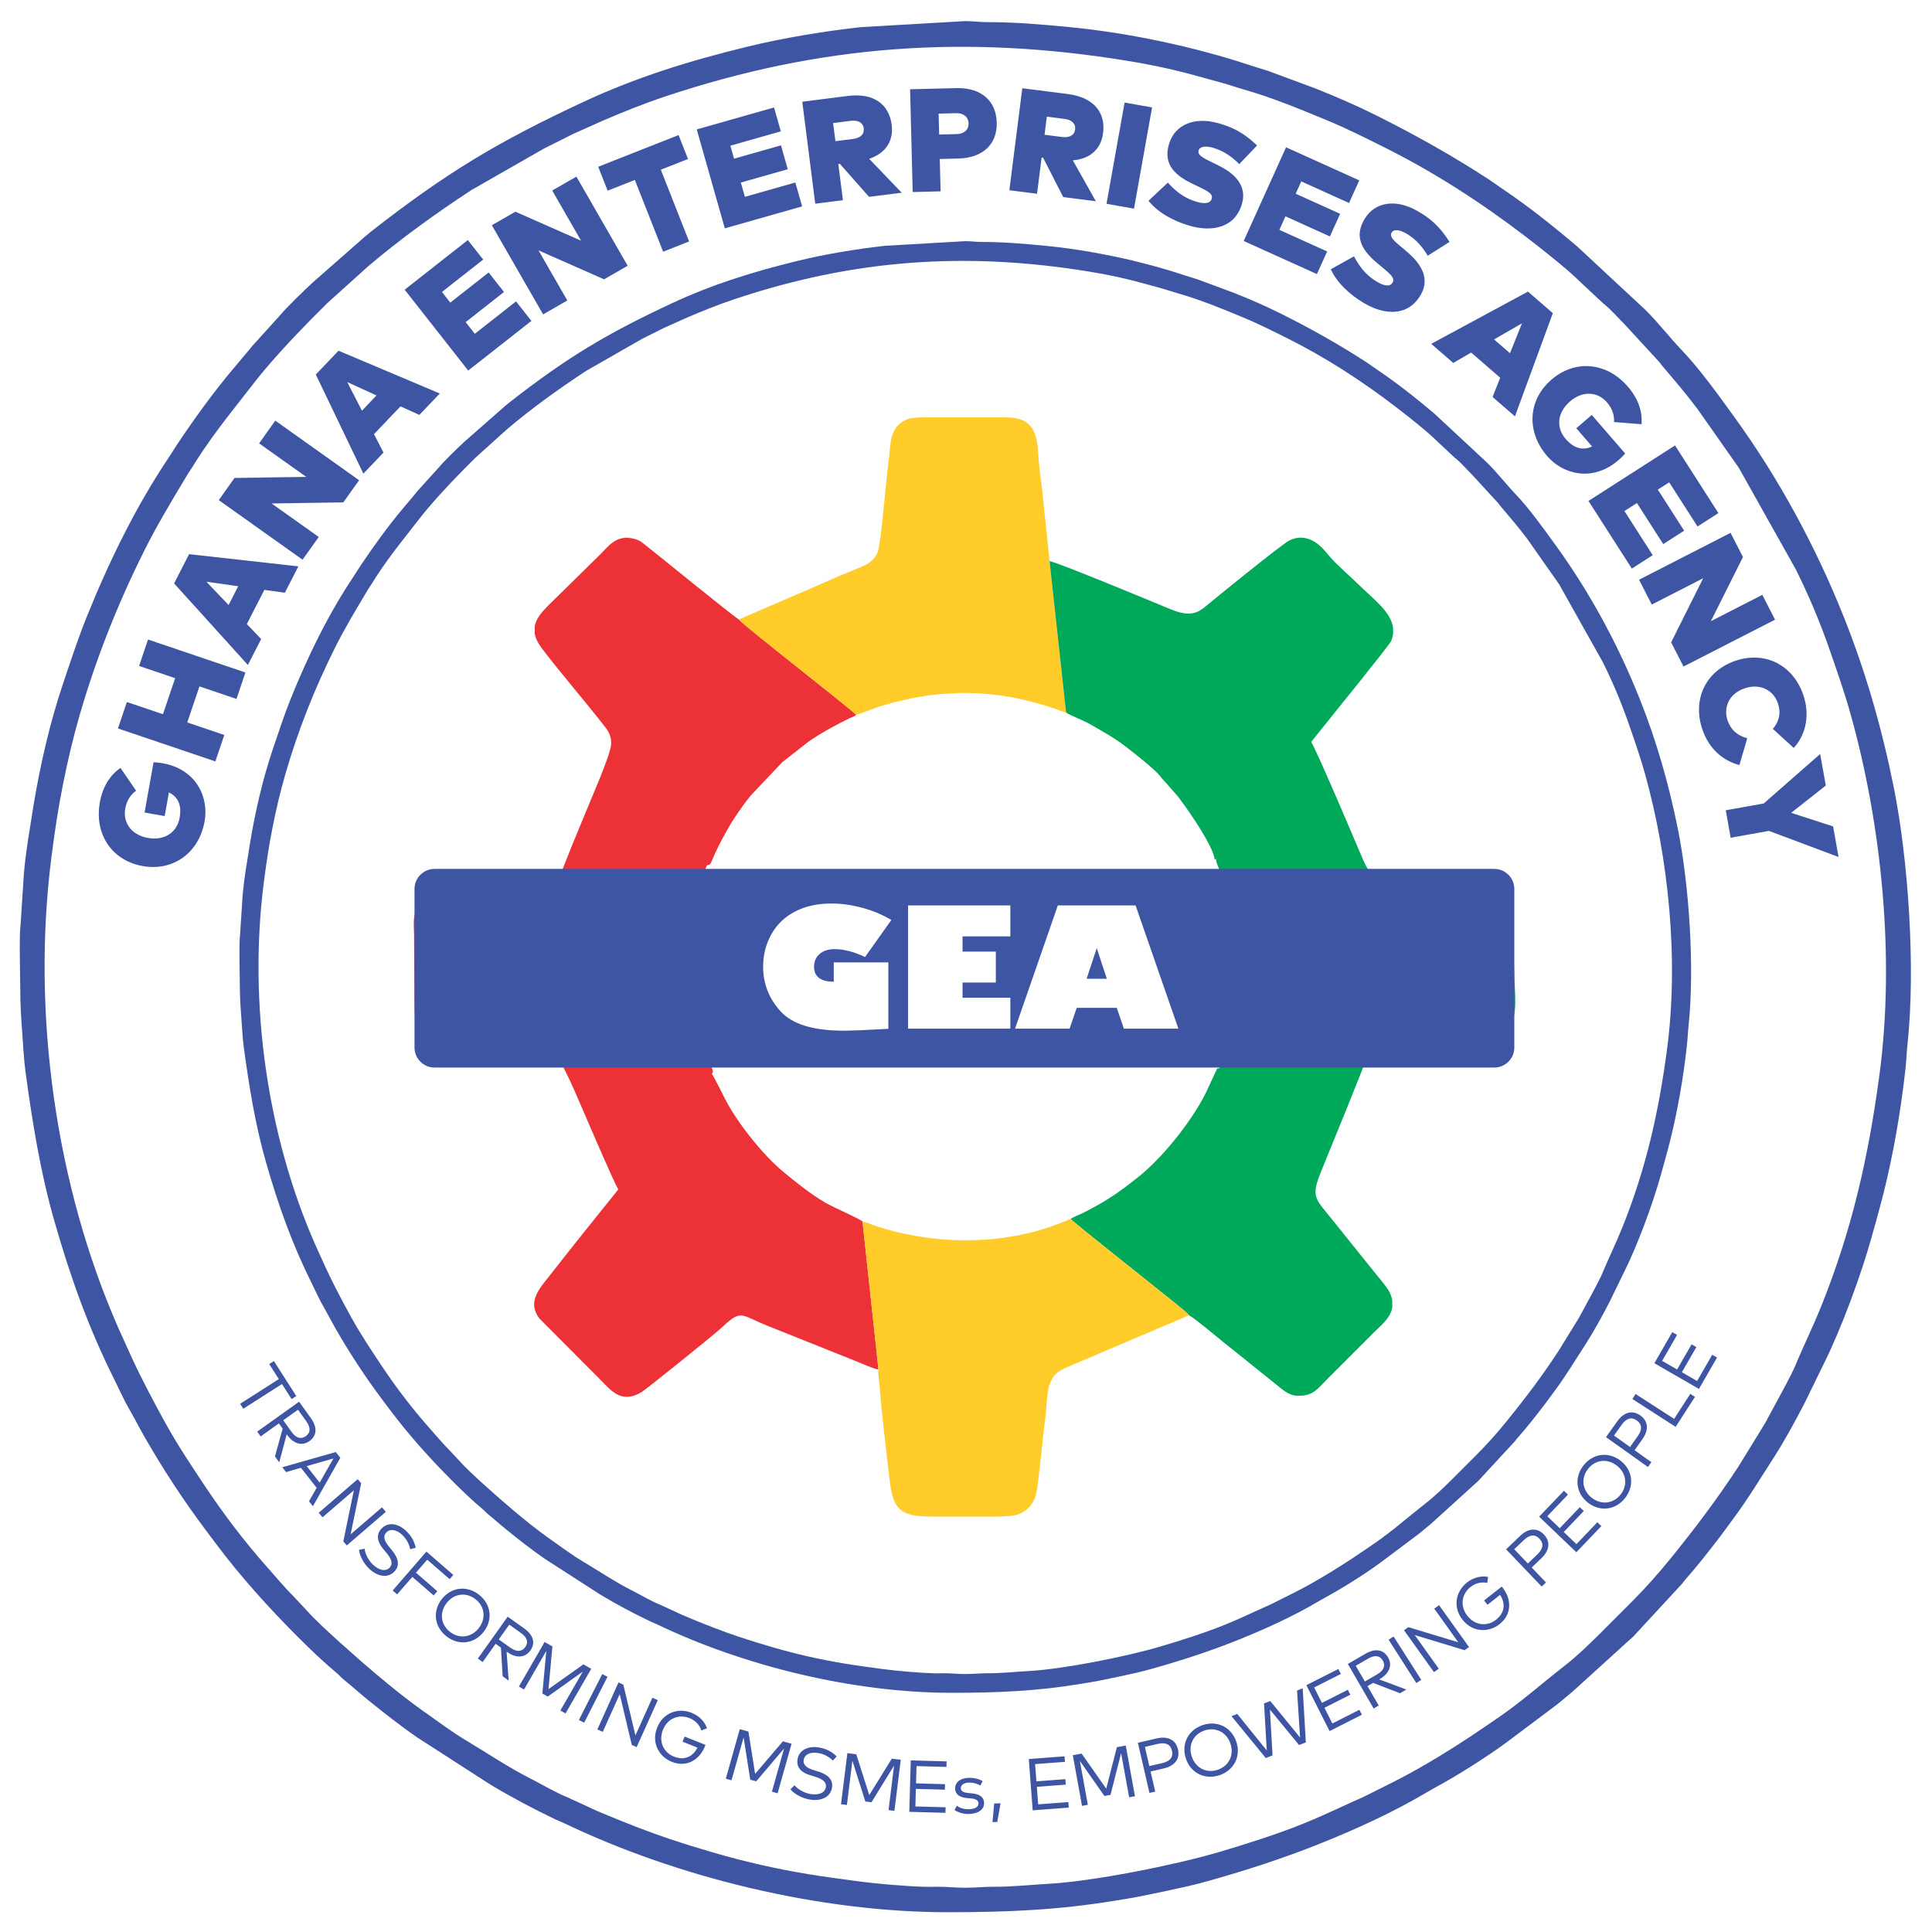 <?xml version="1.0" encoding="UTF-8"?>
<!DOCTYPE svg PUBLIC "-//W3C//DTD SVG 1.1//EN" "http://www.w3.org/Graphics/SVG/1.1/DTD/svg11.dtd">
<!-- Creator: CorelDRAW -->
<svg xmlns="http://www.w3.org/2000/svg" xml:space="preserve" width="8.268in" height="8.268in" version="1.1" style="shape-rendering:geometricPrecision; text-rendering:geometricPrecision; image-rendering:optimizeQuality; fill-rule:evenodd; clip-rule:evenodd"
viewBox="0 0 8267.72 8267.72"
 xmlns:xlink="http://www.w3.org/1999/xlink"
 xmlns:xodm="http://www.corel.com/coreldraw/odm/2003">
 <defs>
  <style type="text/css">
   <![CDATA[
    .fil3 {fill:#FFCC29}
    .fil2 {fill:#ED3237}
    .fil0 {fill:#3E55A3}
    .fil4 {fill:#00A859}
    .fil1 {fill:#3E55A3;fill-rule:nonzero}
   ]]>
  </style>
 </defs>
 <g id="Layer_x0020_1">
  <path class="fil0" d="M4131.06 8078.33c-44.92,0 -75.74,-4.36 -117.33,-4.2 -19.19,0.07 -39.81,0.72 -58.83,0.15 -80.68,-2.41 -207.01,-13.26 -286.14,-24 -74.93,-10.17 -141.88,-18.92 -212.48,-30.59 -136.93,-22.63 -267.76,-52.52 -399.61,-90.74 -66.48,-19.28 -124.69,-37.24 -188.69,-58.58 -90.74,-30.26 -180.28,-65.68 -267.24,-101.57 -29.57,-12.2 -59.94,-24.71 -87.37,-38.36l-83.28 -38.26c-54.85,-22.2 -107.97,-54.7 -161.3,-81.77 -93.24,-47.32 -181.7,-107.12 -271.16,-160.53 -63.81,-38.1 -123.46,-83.31 -184.18,-125.95 -70.81,-49.74 -140.57,-106.49 -206.69,-162.13 -67.99,-57.22 -237.98,-206.48 -288.9,-264.31l-58.71 -62.83c-41.19,-40.95 -78.85,-86.72 -117.31,-129.97 -94.65,-106.43 -186.95,-227.94 -265.56,-346.32 -58.04,-87.39 -115.58,-173.17 -166.44,-265.24 -52.26,-94.59 -101.35,-187.02 -146.73,-284.95l-57.41 -126.99c-268.18,-610.61 -370.26,-1345.74 -286.11,-2008.85 14.09,-111 28.39,-207.93 49.78,-314.84 20.39,-101.97 42.84,-198.38 71.51,-297.3 70.63,-243.7 163.51,-477.62 276.7,-704.01 53.77,-107.54 115.82,-210.56 177.22,-313.13 8.05,-13.44 13.64,-22.13 22.84,-35.84 9.58,-14.28 15.27,-24.57 24.26,-38.59 79.28,-123.66 173.31,-237.17 263.23,-352.85 8.13,-10.45 16.98,-21.15 26.4,-32.28 84.25,-99.45 175.32,-193.64 267.94,-285.28l176.31 -158.97c139.81,-118.44 288.13,-225.33 441.27,-325.69l311.87 -178.48c27.24,-13.62 52.6,-26.31 81.03,-40.52 15.63,-7.82 26.31,-13.23 41.86,-21l127.41 -57c88.07,-37.74 175.81,-73.09 265.69,-103.12 663.76,-221.81 1289.08,-266.6 1983.07,-152.56 105.49,17.33 203.09,38.39 302.33,66.48 33.53,9.49 65.19,17.53 95.54,26 32.88,9.17 60.51,19.25 93.06,28.48 123.72,35.11 240.37,83.71 358.06,132.29 85.31,35.21 168.13,76.88 250.66,118.15 211.83,105.92 412.87,236.17 600.76,379.94 58,44.39 179.22,138.91 235.76,195.92l95.28 89.12c33.68,25.7 62.76,60.98 93.27,91.13l146.64 159.31c6.94,7.85 6.29,8.81 12.81,16.52 52.12,61.62 104.14,121.87 152.63,186.84l176.38 251.11 242.52 432.24c54.93,108.99 105.4,229.21 145.5,344.86 32.15,92.73 63.67,181.94 90.59,278.22 130.95,468.38 190.88,1035.37 122.81,1543.58 -47.03,351.15 -117.42,660.74 -247.34,984.82 -38.77,96.7 -76.85,171.85 -111.94,256.87 -11.63,28.18 -27.13,55.24 -40.14,81.4l-86.67 160.59c-7.36,13.32 -15.28,24.69 -22.08,36.59l-94.14 153.13c-93.19,142.18 -181.78,259.33 -288.04,390.91 -54.89,67.96 -113.18,133.22 -174.39,194.43l-123.64 123.64c-49.53,49.53 -104.87,103.09 -159.98,145.96 -92.56,72.02 -180.54,150.43 -277.32,217.22 -84.76,58.49 -169.82,116.15 -258.15,169.33 -65.03,39.15 -130.75,77.3 -198.99,111.14l-122.87 61.53c-170.46,75.8 -234.58,112.76 -436.45,179.63 -62.53,20.71 -125.2,40.12 -188.56,58.72 -185.37,54.42 -533.36,123.91 -724.68,134.48 -80.49,4.44 -152.01,12.88 -234.58,12.69 -43.78,-0.11 -75.12,4.19 -121.54,4.19zm-75.44 104.78c253.5,0 474.36,-9.29 717.26,-49.7 36.84,-6.13 70.93,-11.02 107.35,-18.38 67.8,-13.71 134.91,-27.78 203.87,-43.41 34.52,-7.82 63.28,-15.63 96.5,-25.04 157.69,-44.63 312.78,-94.86 464.63,-155.63 157.93,-63.21 315.36,-134.81 461.6,-221.54 14.43,-8.56 26.76,-15.5 40.12,-22.74 89.73,-48.59 217.96,-129.48 302.39,-192.15l210.72 -158.08c25.11,-19.74 44.92,-37.56 68.85,-56.88l261.48 -237.25 207.25 -224.43c6.56,-7.75 5.84,-8.63 12.85,-16.49 53.18,-59.69 103.27,-124.28 151.91,-187.57l53.28 -72.44c62.21,-83.16 115.86,-172.41 172.17,-259.52 49.23,-76.16 92.98,-157.32 134.98,-238.02l82.43 -169.04c73.69,-147.17 159.14,-379.18 203.43,-538.38 17.51,-62.93 36.33,-129 52.72,-194.55 40.78,-163.08 72.79,-348.34 92.3,-523.78 4.48,-40.29 5.39,-74.58 9.78,-115.96 33.95,-320.72 3.12,-782.03 -59.64,-1094.18 -50.45,-250.93 -119.43,-492.29 -214.02,-728.96 -120.5,-301.5 -276.72,-590.04 -467.02,-853.15 -67.1,-92.78 -147.26,-204.78 -224.95,-286.35 -53.84,-56.53 -101.52,-118.98 -157.15,-173.95l-293.18 -272.61c-85.63,-72.44 -173.64,-143.53 -265.3,-208.29l-111.41 -77.19c-156.61,-101.86 -313.45,-189.75 -480.91,-273.48 -85.02,-42.5 -170.2,-79.23 -258.45,-114.56l-204.8 -76c-23.3,-7.71 -47.61,-14.37 -73.43,-22.96 -240.12,-79.91 -522.94,-140.24 -778.29,-164.69 -117.03,-11.2 -227.67,-21.02 -356,-21.19 -29.49,-0.05 -52.96,-4.34 -87.87,-4.34l-447.69 25.9c-159.01,17.68 -331.3,46.19 -482.77,83.02 -251.96,61.28 -480.57,132.46 -705.45,237.53 -364.57,170.34 -582.52,300.47 -905.68,552.8 -11.76,9.19 -17.01,14.63 -27.51,22.79l-225.32 197.97c-32.06,29.65 -115.53,110.3 -139.92,140.87l-111.51 123.19c-10.41,10.47 -11.88,14.86 -21,25.1l-65.14 77.35c-87.01,103.38 -165.49,212.33 -240.96,324.83 -13.09,19.52 -22.63,36.17 -36.04,56.17 -140.94,210.16 -256.75,447.3 -352.76,686.61 -37.28,92.93 -67.05,184.72 -98.7,278.48 -57.2,169.43 -98,348.17 -127.61,526.19 -4.83,29.05 -8.85,57.44 -13.14,83.26 -13.48,81.1 -26.46,168.53 -30.49,250.31l-11.5 177.09c-6.53,47.62 -1.14,219.25 -1.14,275.46 0,64.64 3.57,122.09 8.15,180.44 4.85,61.85 6.43,114.36 14.6,173.99 29.43,214.74 63.3,426.38 122.12,632.26 70.44,246.53 148.15,462.69 257.47,681.33 19.95,39.91 41,87.61 63.05,125.54 23.01,39.61 43.97,81.31 67.06,121.54 78.55,136.93 166.14,271.04 260.86,397.14 14.67,19.53 26.96,35.96 41.29,55.1 106.1,141.81 227.41,276.76 352.52,401.87 54.3,54.31 110.82,108.18 169.55,157.35 10.21,8.56 15.51,16.35 25.76,24.53 35.59,28.44 66.45,56.89 102.52,86.07 70.28,56.87 138.91,111.17 214.11,163.08l313.48 202.02c90.95,54.54 182.13,102.71 278.52,148.97 12.14,5.83 20.1,8.04 32.24,13.86 490.83,235.63 1100.82,382.83 1645.62,382.83z"/>
  <path class="fil0" d="M4130.8 7163.76c-34.48,0 -58.14,-3.34 -90.07,-3.22 -14.73,0.06 -30.56,0.55 -45.15,0.11 -61.93,-1.85 -158.91,-10.18 -219.64,-18.42 -57.52,-7.81 -108.91,-14.53 -163.11,-23.48 -105.11,-17.37 -205.54,-40.31 -306.74,-69.66 -51.03,-14.8 -95.71,-28.59 -144.84,-44.96 -69.65,-23.23 -138.39,-50.42 -205.13,-77.97 -22.7,-9.37 -46.01,-18.96 -67.07,-29.44l-63.93 -29.37c-42.1,-17.04 -82.88,-41.99 -123.81,-62.77 -71.57,-36.32 -139.48,-82.22 -208.15,-123.22 -48.98,-29.24 -94.77,-63.95 -141.38,-96.68 -54.36,-38.18 -107.91,-81.74 -158.65,-124.45 -52.19,-43.92 -182.67,-158.5 -221.76,-202.89l-45.07 -48.23c-31.62,-31.43 -60.52,-66.57 -90.04,-99.76 -72.65,-81.7 -143.5,-174.97 -203.85,-265.84 -44.55,-67.08 -88.72,-132.92 -127.76,-203.6 -40.11,-72.61 -77.8,-143.56 -112.63,-218.73l-44.07 -97.48c-205.86,-468.7 -284.21,-1033 -219.62,-1542.01 10.81,-85.2 21.8,-159.61 38.21,-241.67 15.65,-78.28 32.88,-152.28 54.89,-228.22 54.22,-187.06 125.51,-366.62 212.4,-540.4 41.28,-82.55 88.91,-161.63 136.04,-240.36 6.18,-10.31 10.47,-16.98 17.53,-27.51 7.35,-10.97 11.72,-18.86 18.63,-29.63 60.85,-94.92 133.04,-182.05 202.06,-270.85 6.24,-8.02 13.04,-16.23 20.27,-24.78 64.67,-76.34 134.58,-148.64 205.67,-218.98l135.33 -122.03c107.32,-90.91 221.17,-172.96 338.72,-250l239.39 -137.01c20.91,-10.46 40.38,-20.19 62.2,-31.1 12,-6 20.2,-10.15 32.13,-16.12l97.8 -43.75c67.61,-28.97 134.96,-56.11 203.94,-79.16 509.51,-170.26 989.52,-204.64 1522.22,-117.11 80.98,13.31 155.89,29.47 232.07,51.03 25.74,7.28 50.04,13.46 73.34,19.96 25.24,7.04 46.44,14.78 71.43,21.87 94.97,26.95 184.51,64.26 274.85,101.55 65.49,27.03 129.06,59.01 192.41,90.69 162.6,81.3 316.93,181.28 461.15,291.65 44.53,34.07 137.57,106.62 180.97,150.39l73.14 68.41c25.85,19.73 48.17,46.8 71.59,69.96l112.56 122.29c5.33,6.03 4.83,6.76 9.84,12.69 40.01,47.3 79.94,93.55 117.16,143.42l135.39 192.75 186.16 331.79c42.17,83.66 80.91,175.94 111.69,264.71 24.69,71.18 48.87,139.66 69.54,213.56 100.52,359.53 146.52,794.76 94.27,1184.86 -36.1,269.55 -90.13,507.19 -189.86,755.96 -29.76,74.23 -58.99,131.91 -85.93,197.18 -8.93,21.63 -20.82,42.4 -30.81,62.48l-66.54 123.28c-5.65,10.22 -11.72,18.95 -16.95,28.09l-72.26 117.54c-71.53,109.13 -139.53,199.06 -221.1,300.06 -42.13,52.17 -86.88,102.26 -133.86,149.24l-94.91 94.91c-38.02,38.02 -80.5,79.14 -122.8,112.04 -71.05,55.28 -138.58,115.47 -212.87,166.74 -65.07,44.9 -130.36,89.16 -198.16,129.98 -49.92,30.06 -100.37,59.33 -152.75,85.31l-94.32 47.23c-130.85,58.19 -180.06,86.56 -335.02,137.89 -48,15.9 -96.11,30.8 -144.74,45.07 -142.29,41.77 -409.41,95.11 -556.27,103.22 -61.79,3.41 -116.69,9.89 -180.07,9.74 -33.6,-0.08 -57.67,3.22 -93.29,3.22zm-57.91 80.43c194.59,0 364.13,-7.13 550.57,-38.15 28.28,-4.7 54.44,-8.46 82.4,-14.11 52.04,-10.52 103.56,-21.32 156.49,-33.32 26.5,-6 48.57,-12 74.07,-19.22 121.04,-34.26 240.1,-72.81 356.66,-119.46 121.23,-48.52 242.07,-103.48 354.32,-170.06 11.08,-6.57 20.54,-11.9 30.8,-17.46 68.87,-37.3 167.3,-99.39 232.12,-147.5l161.75 -121.35c19.28,-15.15 34.48,-28.83 52.85,-43.67l200.72 -182.11 159.09 -172.28c5.03,-5.95 4.48,-6.62 9.86,-12.65 40.82,-45.82 79.27,-95.4 116.61,-143.98l40.9 -55.61c47.75,-63.84 88.93,-132.35 132.16,-199.21 37.79,-58.46 71.37,-120.76 103.61,-182.7l63.27 -129.76c56.56,-112.96 122.15,-291.06 156.15,-413.27 13.44,-48.3 27.89,-99.02 40.47,-149.33 31.3,-125.18 55.87,-267.39 70.84,-402.06 3.44,-30.93 4.14,-57.25 7.51,-89.01 26.06,-246.19 2.4,-600.3 -45.78,-839.9 -38.73,-192.61 -91.68,-377.88 -164.28,-559.56 -92.49,-231.43 -212.42,-452.92 -358.49,-654.89 -51.5,-71.21 -113.04,-157.19 -172.67,-219.81 -41.32,-43.39 -77.93,-91.33 -120.63,-133.52l-225.05 -209.26c-65.73,-55.6 -133.29,-110.17 -203.65,-159.88l-85.52 -59.25c-120.22,-78.19 -240.61,-145.65 -369.15,-209.92 -65.26,-32.63 -130.65,-60.82 -198.39,-87.93l-157.2 -58.34c-17.89,-5.92 -36.55,-11.03 -56.37,-17.62 -184.31,-61.34 -401.41,-107.65 -597.42,-126.42 -89.84,-8.6 -174.76,-16.13 -273.27,-16.27 -22.64,-0.04 -40.65,-3.33 -67.45,-3.33l-343.65 19.88c-122.06,13.57 -254.31,35.45 -370.58,63.72 -193.41,47.04 -368.89,101.68 -541.51,182.33 -279.85,130.75 -447.15,230.64 -695.21,424.33 -9.02,7.05 -13.06,11.22 -21.12,17.49l-172.96 151.96c-24.61,22.76 -88.68,84.67 -107.41,108.13l-85.59 94.56c-7.99,8.04 -9.12,11.41 -16.12,19.27l-50 59.37c-66.79,79.35 -127.03,162.98 -184.96,249.35 -10.05,14.98 -17.37,27.76 -27.67,43.11 -108.19,161.32 -197.08,343.35 -270.78,527.05 -28.62,71.33 -51.47,141.79 -75.77,213.77 -43.91,130.05 -75.22,267.26 -97.95,403.91 -3.71,22.3 -6.79,44.09 -10.09,63.91 -10.34,62.26 -20.31,129.37 -23.4,192.14l-8.83 135.94c-5.01,36.55 -0.88,168.3 -0.88,211.45 0,49.61 2.74,93.72 6.26,138.51 3.72,47.48 4.93,87.79 11.21,133.56 22.59,164.84 48.59,327.3 93.74,485.33 54.07,189.24 113.72,355.16 197.63,522.99 15.32,30.63 31.48,67.26 48.4,96.37 17.67,30.4 33.75,62.41 51.47,93.3 60.29,105.11 127.53,208.05 200.24,304.85 11.26,14.99 20.7,27.6 31.7,42.3 81.44,108.86 174.56,212.44 270.59,308.48 41.68,41.69 85.06,83.04 130.15,120.79 7.84,6.56 11.91,12.54 19.77,18.83 27.32,21.83 51.01,43.67 78.7,66.07 53.94,43.65 106.63,85.34 164.35,125.19l240.63 155.07c69.81,41.87 139.81,78.84 213.8,114.35 9.31,4.47 15.43,6.17 24.75,10.64 376.77,180.87 845,293.87 1263.19,293.87z"/>
  <path class="fil1" d="M427.28 3433.93c-24.3,136.05 51.49,248.67 183.11,272.17 130.99,23.39 241.07,-56.04 265.37,-192.09 18.16,-101.7 -35.18,-222.02 -179.17,-247.73 -12.38,-2.21 -25.48,-3.91 -39.43,-4.48l-38.44 215.26 86.02 15.36 18.1 -101.39c39.87,19.89 55.45,54.81 45.73,109.28 -9.87,55.29 -57.98,99.38 -136.68,85.33 -67.66,-12.08 -106.86,-63.78 -95.94,-124.94 6.57,-36.82 23.95,-60.86 46.52,-76.95l-66.8 -97.39c-44.11,30.11 -76.14,78.9 -88.4,147.59zm115.75 -429.81l-38.28 113.15 416.84 141.05 38.28 -113.15 -158.5 -53.63 52.19 -154.24 158.5 53.63 38.28 -113.14 -416.84 -141.05 -38.28 113.14 154.33 52.22 -52.19 154.23 -154.33 -52.22zm266.17 -632.73l-64.19 125.34 315.74 348.87 56.88 -111.07 -61.33 -63.9 74.94 -146.31 87.83 12.14 57.74 -112.75 -467.61 -52.32zm73.88 118l136.31 19.31 -41.13 80.3 -95.19 -99.61zm294.96 -689.39l-69.22 97.33 201.6 143.37 -306.89 4.7 -67.4 94.78 358.63 255.03 69.22 -97.34 -201.6 -143.37 306.89 -4.7 67.41 -94.78 -358.63 -255.02zm270.62 -299.2l-97.17 101.92 203.54 424.23 86.11 -90.32 -40.63 -78.69 113.44 -118.98 80.76 36.61 87.41 -91.69 -433.46 -183.08zm37.29 134.14l125.2 57.26 -62.25 65.3 -62.95 -122.56zm722.41 -345.19l-176.46 138.67 -39.23 -49.92 164.11 -128.96 -65.65 -83.54 -164.11 128.96 -35.74 -45.48 176.46 -138.67 -65.64 -83.54 -270.38 212.48 271.9 346 270.38 -212.47 -65.65 -83.54zm258.31 -533.92l-103.55 59.54 123.31 214.45 -280.81 -123.89 -100.82 57.97 219.36 381.49 103.54 -59.54 -123.31 -214.46 280.81 123.89 100.82 -57.97 -219.35 -381.49zm437.2 -177.77l-343.88 135.59 40.35 102.35 116.39 -45.89 121.06 307.04 111.12 -43.81 -121.06 -307.04 116.38 -45.89 -40.35 -102.35zm499.69 202.96l-215.9 61.31 -17.34 -61.08 200.78 -57.01 -29.02 -102.2 -200.78 57.01 -15.8 -55.63 215.89 -61.3 -29.02 -102.2 -330.79 93.93 120.2 423.32 330.8 -93.93 -29.02 -102.2zm224.42 -370.5l-194.78 24.76 55.46 436.44 118.5 -15.06 -19.67 -154.77 6.55 -0.83 125.06 141.37 139.7 -17.75 -139.15 -144.97c71.96,-24.67 104.78,-78.06 96.22,-145.41 -11.17,-87.83 -76.78,-137.9 -187.89,-123.78zm12.28 106.59c29.42,-3.74 52.52,6 55.87,32.4 3.37,26.51 -16.6,41.4 -46.02,45.13l-75.05 9.54 -9.85 -77.54 75.04 -9.54zm459.8 161.33c110.4,-2.79 167.62,-65.03 165.38,-153.64 -2.29,-90.39 -62.6,-150.6 -174.58,-147.77l-196.28 4.96 11.12 439.82 119.41 -3.02 -3.5 -138.37 78.45 -1.98zm-7.74 -194.12c29.65,-0.75 51.74,15.04 52.46,43.53 0.72,28.6 -20.55,45.17 -50.2,45.92l-75.62 1.91 -2.26 -89.44 75.62 -1.91zm477.25 -81.95l-194.78 -24.75 -55.46 436.44 118.49 15.06 19.67 -154.76 6.55 0.83 85.73 168.16 139.69 17.75 -98.46 -175.16c75.84,-5.89 120.98,-49.37 129.54,-116.73 11.16,-87.83 -39.84,-152.71 -150.96,-166.83zm-14.77 106.28c29.42,3.74 49.35,18.94 45.99,45.34 -3.37,26.51 -26.43,35.93 -55.85,32.2l-75.04 -9.54 9.85 -77.54 75.04 9.53zm375.3 -48.89l-117.58 -21 -77.35 433.21 117.58 21 77.35 -433.21zm449.38 162.61c-62.58,-59.59 -110.85,-79.52 -165.98,-95.17 -101.39,-28.8 -184.92,6.09 -210.02,86.42 -23.38,74.29 5.23,127.72 97.98,172.02l15.15 7.25c49.87,23.85 74.96,35.22 68.69,57.3 -5.93,20.87 -30.87,22.82 -61.62,14.09 -64.2,-18.23 -98.14,-52.92 -126.05,-82.74l-82.83 77.67c38.59,48.21 102.48,85.95 178.18,107.45 89.9,25.53 191.67,11.61 222.03,-95.32 18.41,-64.81 -14.11,-119.46 -96.81,-161.13l-12.74 -6.56c-40.74,-20.71 -83.09,-35.35 -76.3,-59.24 5.38,-18.95 31.27,-20.74 62.01,-12.01 52.11,14.8 88.56,46.38 112.04,69.93l76.29 -79.95zm299.85 453.7l-204.5 -92.46 26.16 -57.85 190.17 85.98 43.77 -96.81 -190.17 -85.98 23.82 -52.7 204.5 92.46 43.77 -96.81 -313.34 -141.67 -181.29 400.98 313.34 141.67 43.77 -96.81zm523.8 -40.82c-46.25,-73 -88.23,-104.04 -137.92,-132.6 -91.38,-52.54 -180.87,-38.97 -224.72,32.87 -40.71,66.39 -25.92,125.17 53.3,190.66l12.94 10.7c42.59,35.24 64.17,52.36 52.73,72.26 -10.81,18.8 -35.49,14.64 -63.2,-1.29 -57.85,-33.26 -82.36,-75.15 -102.2,-110.85l-99.2 55.24c25.74,56.13 78.56,108.26 146.78,147.48 81.02,46.58 183.11,57.79 238.52,-38.59 33.58,-58.41 15.3,-119.31 -54.81,-179.81l-10.77 -9.45c-34.48,-29.98 -72.02,-54.46 -59.64,-76 9.81,-17.07 35.37,-12.53 63.07,3.4 46.96,27 74.65,66.49 91.71,95.03l93.42 -59.05zm442.04 304.85l-106.44 -92.2 -414.04 223.54 94.32 81.7 76.67 -44.34 124.26 107.64 -32.72 82.41 95.75 82.94 162.2 -441.7zm-132.21 43.64l-51.22 127.8 -68.19 -59.07 119.41 -68.73zm452.59 270.1c-90.48,-104.46 -225.7,-116.38 -326.76,-28.84 -100.58,87.13 -108.07,222.67 -17.58,327.12 67.64,78.09 194.73,112.3 305.28,16.54 9.5,-8.23 19.07,-17.35 28.29,-27.83l-143.17 -165.28 -66.05 57.21 67.43 77.85c-40.54,18.48 -77.49,8.63 -113.72,-33.18 -36.77,-42.45 -40.79,-107.59 19.63,-159.93 51.95,-45 116.8,-42.96 157.48,4.01 24.49,28.27 32.24,56.9 30.56,84.56l117.73 9.33c4.33,-53.24 -13.44,-108.81 -59.13,-161.56zm107.07 722.02l-121.13 -188.93 53.45 -34.27 112.65 175.7 89.44 -57.34 -112.65 -175.71 48.69 -31.21 121.13 188.93 89.44 -57.34 -185.59 -289.49 -370.46 237.51 185.59 289.49 89.44 -57.34zm523.38 275.94l-54.44 -106.31 -220.18 112.76 137.36 -274.47 -53.02 -103.52 -391.68 200.59 54.44 106.31 220.18 -112.77 -137.36 274.47 53.02 103.52 391.68 -200.59zm121.22 322.89c-43.63,-128.92 -163.81,-189.91 -290.65,-146.99 -126.84,42.93 -185.3,164.35 -141.67,293.28 27.91,82.47 86.39,133.69 158.64,153.05l33.48 -114.86c-42.2,-10.94 -70.84,-36.76 -84.24,-76.35 -17.43,-51.51 2.47,-113.33 73.63,-137.41 63.72,-21.56 122.29,6.41 141.83,64.17 13.7,40.49 6.02,77.6 -21.67,109.54l89.33 81.6c54.41,-58.89 68.93,-144.44 41.32,-226.02zm150.57 692.62l-23.37 -130.89 -179.27 -58.03 148.05 -116.8 -24.09 -134.91 -241.58 211.73 -162.46 29.01 21 117.58 164 -29.28 297.72 111.6z"/>
  <path class="fil1" d="M1267.94 5974.35l-95.76 -149.94 -20.13 12.85 41.11 64.37 -165.57 105.74 13.53 21.19 165.57 -105.74 41.11 64.37 20.13 -12.85zm12.03 23.93l-179.21 128.1 14.74 20.63 78 -55.75 16.15 22.59 -33.03 118.66 18.31 25.61 32.06 -120.02 2.1 2.94c27.27,38.15 64.17,48.15 95.11,26.03 32.39,-23.16 34.66,-58.45 5.93,-98.64l-50.14 -70.15zm30.61 83.72c19.16,26.81 19.07,48.84 -1.69,63.67 -20.85,14.9 -42.08,8.7 -61.52,-18.49l-35.22 -49.27 63.2 -45.18 35.22 49.27zm145.82 156.36l-19.34 -24.58 -229.05 65.23 16.23 20.63 63.53 -18.39 67.35 85.6 -32.72 57.54 16.72 21.24 117.3 -207.27zm-29.59 2.89l-58.85 103.29 -55.4 -70.41 114.24 -32.89zm224.22 228.45l-16.56 -19.2 -134.01 115.49 45.09 -218.67 -14.91 -17.3 -166.91 143.85 16.55 19.2 134.01 -115.5 -45.09 218.67 14.91 17.3 166.91 -143.85zm127.9 154c-4.91,-24.28 -16.36,-48.92 -40.6,-72.09 -33.32,-31.85 -76.46,-40.7 -105.42,-10.41 -25.28,26.43 -17.56,58.01 6.7,87.07l14.28 17.13c22.54,26.98 28.41,47.46 13.6,62.94 -18.2,19.04 -47.23,10.44 -71.87,-13.13 -20.72,-19.81 -33.35,-47.98 -35.47,-67.9l-23.94 5.02c3.3,26.64 19.91,58.17 43.01,80.25 34.34,32.83 78.65,43.88 108.81,12.34 26.36,-27.57 13.59,-61.15 -9.65,-89.45l-13.37 -16.27c-21.98,-26.67 -26.16,-46.17 -12.01,-60.98 17.24,-18.02 44.71,-12.41 68.72,10.54 19.08,18.24 29.28,39.73 33.71,60.79l23.51 -5.87zm92.59 185.69l-91.41 -79.31 48.2 -55.56 95.92 83.22 15.66 -18.04 -115.07 -99.83 -144.4 166.44 19.15 16.61 64.89 -74.79 91.41 79.3 15.65 -18.04zm178.19 14.81c-51.59,-40.26 -118.74,-32.8 -159.29,19.16 -40.54,51.96 -31.46,118.91 20.12,159.17 51.75,40.39 118.7,32.76 159.24,-19.19 40.55,-51.95 31.67,-118.75 -20.07,-159.13zm-15.02 19.24c39.07,30.49 46.83,81.94 14.28,123.65 -32.55,41.71 -84.34,46.69 -123.41,16.2 -38.95,-30.39 -46.71,-81.85 -14.16,-123.56 32.55,-41.71 84.35,-46.68 123.29,-16.29zm137.87 74.94l-127.79 179.44 20.65 14.71 55.61 -78.09 22.62 16.11 7.37 122.95 25.65 18.26 -8.73 -123.92 2.94 2.09c38.19,27.2 76.33,24.65 98.41,-6.33 23.09,-32.43 13.75,-66.54 -26.49,-95.2l-70.24 -50.02zm56.19 69.22c26.84,19.12 33.92,39.97 19.12,60.76 -14.87,20.87 -36.96,21.91 -64.19,2.52l-49.33 -35.13 45.07 -63.28 49.33 35.13zm301.4 154l-33.41 -19.26 -149.5 105.99 16.65 -182.57 -33.27 -19.18 -110.04 190.9 21.96 12.66 95.26 -165.26 -16.84 182.28 23.01 13.26 150.05 -106.94 -95.89 166.35 21.97 12.66 110.04 -190.9zm69.61 33.96l-22.6 -11.5 -99.9 196.4 22.59 11.5 99.9 -196.4zm215.13 100.02l-23.12 -10.4 -72.57 161.35 -51.65 -217.22 -20.83 -9.37 -90.38 200.95 23.12 10.4 72.57 -161.34 51.65 217.22 20.83 9.37 90.39 -200.95zm144.86 54.23c-60.36,-24.01 -123.12,1.65 -147.54,63.04 -26.35,66.25 9.09,125.4 62.88,146.8 61.72,24.55 117.89,-6.94 141.63,-66.63 0.75,-1.9 1.42,-4 2.09,-6.11l-89.13 -35.45 -8.71 21.9 63.72 25.35c-20.37,40.56 -57.33,55.68 -100.66,38.44 -44.88,-17.85 -66.71,-65.16 -47.09,-114.47 19.56,-49.17 67.88,-68.45 113.78,-50.19 25.46,10.13 43.26,29.72 50.77,52.95l23.98 -9.69c-10.15,-28.9 -33.26,-53.03 -65.72,-65.94zm427.68 132.28l-37.11 -10.46 -118.9 139.46 -28.69 -181.07 -36.96 -10.42 -59.79 212.08 24.4 6.88 51.76 -183.59 28.44 180.83 25.56 7.2 119.2 -140.52 -52.1 184.8 24.4 6.88 59.79 -212.08zm193 54.23c-17.47,-17.56 -40.59,-31.82 -73.58,-37.83 -45.35,-8.25 -86.24,8.12 -93.74,49.35 -6.54,35.98 17.28,58.1 53.53,69.01l21.35 6.44c33.67,10.12 49.85,23.97 46.01,45.06 -4.71,25.92 -33.69,34.71 -67.23,28.61 -28.2,-5.13 -54.26,-21.69 -67,-37.16l-17.22 17.37c17.43,20.42 48.65,37.6 80.09,43.32 46.75,8.5 89.81,-6.67 97.63,-49.6 6.83,-37.53 -22.31,-58.54 -57.3,-69.37l-20.12 -6.21c-33.03,-10.16 -47.26,-24.15 -43.59,-44.3 4.46,-24.54 30.49,-34.98 63.16,-29.03 25.98,4.72 46.31,17.05 61.61,32.19l16.39 -17.83zm274.25 14.29l-38.26 -4.74 -96.48 155.8 -55.69 -174.67 -38.11 -4.72 -27.11 218.67 25.16 3.12 23.46 -189.3 55.4 174.47 26.35 3.27 96.63 -156.9 -23.62 190.55 25.16 3.12 27.1 -218.67zm191.98 203.43l-129.46 -3.68 2.14 -75.15 124.11 3.53 0.67 -23.56 -124.11 -3.53 2.1 -73.89 128.04 3.64 0.67 -23.77 -153.38 -4.36 -6.26 220.15 154.79 4.4 0.68 -23.77zm158.27 -111.56c-14.56,-9.18 -36.07,-15.17 -59.48,-14.51 -35.61,1.01 -58.9,18.65 -58.1,46.78 0.63,22.2 16.82,36.74 50.35,39.87l17.81 1.54c21.12,1.91 31.33,8.86 31.67,20.85 0.45,15.71 -15.13,24.48 -40.27,25.2 -25.08,0.71 -40.37,-6.24 -51.99,-14.72l-10.33 17.91c19.31,13.76 43.48,17.79 62.59,17.24 40.01,-1.14 64.95,-19.61 64.15,-47.89 -0.69,-24.41 -19.44,-36.98 -51.08,-40.16l-17.66 -1.7c-19.49,-1.8 -30.51,-7.62 -30.86,-20.09 -0.41,-14.45 13.31,-23.81 34.47,-24.41 20.11,-0.57 39.28,6.27 49.04,12.6l9.69 -18.51zm49.56 95.29l-7.17 79.76 20.26 -0.57 14.24 -79.96 -27.34 0.78zm317.37 -6.09l-129.13 9.83 -5.7 -74.97 123.8 -9.42 -1.79 -23.51 -123.8 9.43 -5.61 -73.71 127.72 -9.72 -1.81 -23.72 -153 11.65 16.72 219.6 154.41 -11.75 -1.8 -23.71zm245.63 -241.72l-37.93 6.9 -45.56 177.5 -105.3 -150.07 -37.78 6.87 39.43 216.79 24.94 -4.54 -34.13 -187.67 104.97 149.97 26.13 -4.75 45.37 -178.59 34.36 188.91 24.94 -4.54 -39.43 -216.79zm162.53 97.88c47.98,-11.07 70.22,-41.42 60.92,-81.75 -9.29,-40.27 -42.61,-57.91 -90.59,-46.83l-80.96 18.68 49.54 214.7 24.7 -5.7 -19.87 -86.11 56.25 -12.98zm-25.07 -105.13c33.02,-7.63 54.05,1.94 60.36,29.3 6.33,27.41 -8.38,45.21 -41.41,52.83l-55.49 12.81 -18.95 -82.14 55.49 -12.8zm190.92 -80.1c-61.86,21.34 -92.17,81.73 -70.68,144.03 21.5,62.3 82.59,91.15 144.46,69.8 62.05,-21.41 92.11,-81.71 70.62,-144.01 -21.49,-62.3 -82.35,-91.24 -144.4,-69.83zm7.96 23.07c46.85,-16.16 94.22,5.34 111.48,55.36 17.26,50.02 -6.78,96.17 -53.63,112.33 -46.7,16.11 -94.07,-5.39 -111.33,-55.41 -17.26,-50.02 6.78,-96.17 53.48,-112.28zm420.85 -180.56l-24.15 9.43 12.96 200.89 -127.6 -156.13 -26.65 10.4 11.74 201.2 -126.37 -156.44 -24.59 9.6 146.74 179.26 28.84 -11.26 -11.07 -196.05 124.68 151.7 28.99 -11.31 -13.52 -231.26zm242.58 91.78l-115.56 58.45 -33.94 -67.09 110.8 -56.04 -10.64 -21.04 -110.79 56.05 -33.37 -65.96 114.3 -57.82 -10.74 -21.22 -136.93 69.26 99.41 196.53 138.19 -69.9 -10.73 -21.22zm-49.38 -196.29l110.36 190.66 21.94 -12.7 -48.03 -82.98 24.03 -13.91 114.95 44.24 27.24 -15.77 -116.4 -43.4 3.13 -1.81c40.58,-23.49 54.07,-59.26 35.02,-92.18 -19.95,-34.46 -54.87,-40.09 -97.62,-15.34l-74.63 43.2zm86.27 -22.46c28.52,-16.51 50.44,-14.31 63.22,7.77 12.83,22.18 4.63,42.72 -24.3,59.47l-52.41 30.34 -38.93 -67.24 52.41 -30.34zm109.52 -95.04l-21.37 13.65 118.59 185.7 21.37 -13.64 -118.6 -185.71zm194.66 -133.88l-20.63 14.75 102.88 143.93 -213.69 -64.72 -18.58 13.28 128.14 179.26 20.63 -14.74 -102.87 -143.93 213.69 64.72 18.58 -13.28 -128.13 -179.26zm119.7 -97.22c-51.06,40.17 -60.34,107.33 -19.49,159.25 44.09,56.04 113.04,55.05 158.53,19.26 52.2,-41.08 53.14,-105.47 13.43,-155.94 -1.27,-1.61 -2.75,-3.24 -4.24,-4.87l-75.38 59.31 14.58 18.53 53.89 -42.41c24.87,37.97 19.4,77.53 -17.25,106.36 -37.96,29.87 -89.83,25.02 -122.65,-16.69 -32.72,-41.58 -25.16,-93.06 13.67,-123.61 21.53,-16.94 47.41,-22.51 71.27,-17.35l3.65 -25.6c-30.09,-5.72 -62.55,2.17 -90.02,23.77zm318.37 -103.87c35.6,-34.04 39.2,-71.5 10.61,-101.41 -28.57,-29.87 -66.22,-28.01 -101.81,6.03l-60.04 57.43 152.29 159.25 18.32 -17.52 -61.08 -63.87 41.72 -39.9zm-75.26 -77.57c24.49,-23.42 47.45,-25.95 66.85,-5.65 19.44,20.33 15.9,43.15 -8.59,66.57l-41.16 39.36 -58.26 -60.92 41.16 -39.36zm314.47 -76.24l-89.49 93.61 -54.34 -51.96 85.8 -89.74 -17.04 -16.29 -85.81 89.75 -53.43 -51.09 88.52 -92.58 -17.19 -16.44 -106.04 110.91 159.19 152.19 107.01 -111.94 -17.19 -16.43zm-59.35 -243.07c-40.26,51.58 -32.8,118.74 19.15,159.29 51.96,40.55 118.91,31.47 159.17,-20.12 40.39,-51.75 32.76,-118.7 -19.19,-159.24 -51.96,-40.55 -118.75,-31.67 -159.13,20.07zm19.24 15.02c30.49,-39.07 81.94,-46.83 123.65,-14.28 41.71,32.56 46.69,84.35 16.2,123.41 -30.39,38.95 -81.84,46.71 -123.56,14.16 -41.71,-32.55 -46.68,-84.35 -16.28,-123.29zm232.91 -127.31c28.57,-40.11 25.09,-77.58 -8.63,-101.59 -33.67,-23.98 -70.3,-15.08 -98.87,25.03l-48.2 67.69 179.48 127.82 14.71 -20.65 -71.99 -51.27 33.49 -47.02zm-88.49 -62.06c19.66,-27.61 41.74,-34.4 64.61,-18.11 22.92,16.32 23.72,39.4 4.06,67l-33.04 46.39 -68.66 -48.9 33.04 -46.39zm293.4 -132.01l-68.97 107 -165.13 -106.43 -13.74 21.31 185.2 119.38 82.71 -128.31 -20.08 -12.94zm93.81 -167.21l-64.67 112.2 -65.14 -37.55 62.01 -107.57 -20.42 -11.77 -62.01 107.57 -64.04 -36.91 63.97 -110.97 -20.61 -11.88 -76.63 132.94 190.81 109.99 77.33 -134.17 -20.6 -11.88z"/>
  <path class="fil2" d="M3664.29 3059.74c-23.48,-27.13 -480.45,-380.83 -502.68,-408.92 -23.09,-13.08 -346.91,-276.85 -395.45,-314.83 -23.32,-18.24 -30.56,-27.36 -68.26,-33.35 -62.82,-9.98 -95.35,35.93 -128.05,68.63l-204.45 200.84c-32.11,32.11 -68.95,64.96 -76.9,106.9l0 33.32c3.38,18.46 12.5,38.63 29.43,61.04 78.65,104.12 188.06,230.07 270.98,336.96 16.31,21.02 27.92,41.59 26.42,74.59 -2.05,45.19 -91.89,248.19 -110.23,294.06 -10.45,26.16 -103.39,246.94 -114.26,288.59 -2.84,0.1 -5.06,0.1 -6.42,-0.04 -25.46,7.48 -440.23,56.51 -501.28,64.94 -29.34,4.06 -40.91,2.91 -71.44,25.83 -50.89,38.17 -40.54,93.48 -39.82,139.72l1.98 286.58c0.72,45.42 -1.33,94.73 23.26,129.62l23.94 23.18c15.61,10.42 36.44,17.91 64.31,21.34 129.51,15.96 296.09,25.03 430.57,39.86 26.45,2.92 49.3,8.88 71.96,32.93 31.03,32.92 114.3,238.7 134.48,283.78 10.87,24.26 95.08,221.84 123.31,274.96 -101.71,126.29 -202.99,252.57 -299.29,375.88 -35.24,45.11 -92.39,104.72 -38.39,175.9l261.84 262.87c43.94,43.94 87.33,103.99 174.52,53.29 15.97,-9.29 304.94,-240.61 344.78,-277.64 85.31,-79.31 77,-54.43 196.57,-6.6l281.74 112.7c32.39,12.96 62.56,25.03 93.06,37.22 19.58,7.83 81.1,35.47 98.79,36.7l-68.3 -633.27c-8.02,-10.13 -120.59,-58.48 -157.53,-79.75 -61.05,-35.18 -130.05,-90.02 -183.63,-134.82 -87.1,-72.83 -196.2,-209.73 -248.35,-312.54 -7.31,-14.42 -44.9,-90.79 -55.03,-104.32 7.67,-12.33 3.63,-14.67 2.41,-19.22 -0.82,-3.02 -4.19,-10.46 -5.16,-12.71 -23.18,-53.79 -51.4,-141.87 -62.96,-196.06 -8.33,-39.08 -14.81,-72.9 -19.6,-112.3l-8.52 -196.92 14.83 -140.98c10.44,-63.2 29.98,-135.92 50.94,-197.86 2.46,-7.27 4.81,-11.78 6.61,-16.7 16.67,-3.06 15.29,-7.85 17.82,-12.11 1.6,-2.69 4.61,-10.28 5.54,-12.55 22.51,-54.07 66.13,-135.63 97,-181.64 22.26,-33.18 42.05,-61.36 67.01,-92.22l135.5 -143.14 111.58 -87.45c52.66,-36.48 118.47,-73.05 177.54,-101.09 11.82,-5.61 17.65,-5.88 27.28,-13.23z"/>
  <path class="fil3" d="M3161.61 2650.82c22.23,28.09 479.19,381.79 502.68,408.92l97.44 -35.77c78.93,-24.89 194.14,-50.41 278.2,-54.72l65 -3.75c147.73,-1.83 271.8,21.62 404.98,65.74 16.44,5.44 34.82,14.07 52.07,17.64l-70.63 -647.75 -16.1 -156.67c-7.08,-54.96 -9.58,-105.31 -17.07,-160.25 -6.91,-50.69 -13.45,-106.01 -16.57,-157.13 -7.21,-118.26 -59.65,-138.35 -133.19,-141.13l-76.69 0 -286.9 0c-28.71,1.17 -50.17,3.09 -57.98,6.14 -83.51,32.66 -73.46,102.79 -84.19,179.98 -9.98,71.82 -32.54,356.78 -46.9,390.96 -18.8,44.77 -56.28,57.9 -101.46,75.85 -82.32,32.72 -164.02,71.29 -245.57,105.44l-247.13 106.49z"/>
  <path class="fil4" d="M4581.67 5216.47c21.28,22.07 336.15,270.32 381.15,307.5 23.48,19.4 114.18,88.87 125.95,105.03 21.44,10.35 112.84,87.34 140.58,109.7 10.29,8.3 17.52,14.37 28.04,22.63 20.07,15.77 37.21,30.06 56.33,44.99l168.48 135.48c18.94,14.39 39.42,30.34 70.2,31.17 67.88,1.83 85.83,-29.78 129.52,-73.47 34.66,-34.66 66.66,-66.67 101.32,-101.33 34.66,-34.66 66.67,-66.67 101.33,-101.32 25.1,-25.1 65.35,-56.08 73.28,-100.97l0 -31.84c-1.85,-11.02 -5.67,-22.75 -11.93,-35.29 -10.83,-21.69 -48.69,-64.8 -65.63,-86.36l-180.51 -224.79c-75.59,-93.36 -89.44,-96.66 -45.39,-206.89 26.61,-66.59 190.02,-461.71 201.78,-505.8l93.49 -11.12c22.73,-2.79 440.74,-50.06 460.09,-57.9 10.48,-4.25 19.54,-9.52 27.36,-15.63l18.78 -19.11c42.9,-57.11 25.01,-155.06 24.4,-230.12 -0.4,-49.61 -8.2,-128.91 -3.97,-181.65 2.43,-30.12 5.08,-62.37 -3.87,-92.08 -10.52,-34.95 -34.7,-62.13 -70.78,-73.61 -36.94,-11.75 -403.32,-45.85 -461.06,-50.7 -78.06,-6.56 -95.43,-65.63 -129.93,-146.09 -24.98,-58.24 -165.22,-389.81 -199.5,-452.29l54.02 -67.36c14.27,-17.9 279.37,-344.54 287.68,-363.68 4.5,-10.38 7.28,-20.48 8.58,-30.33l0 -26.79c-9.41,-70.81 -90.81,-128.16 -143.84,-181.28 -35.05,-35.11 -96.18,-86.22 -130.11,-126.81 -19.39,-23.19 -40.08,-48.06 -67.29,-62.99 -32,-17.56 -68.29,-20.02 -102.08,-2.92 -34.59,17.5 -319.87,249.9 -364.47,286.89 -60.29,50.01 -114.07,20.05 -195.07,-13.18 -61.48,-25.22 -423.89,-176.03 -467.26,-185.03l70.63 647.75c14.56,11.76 73.93,33.45 103.83,50.82 54.37,31.59 95.7,53.31 146.98,91.85 30.21,22.7 124.37,96.9 148.84,126.17 7.91,9.46 8.94,12.42 18.2,21.6l56.06 63.37c6.43,7.31 11.78,15.18 17.28,22.52 39.6,52.94 140.2,198.76 144.74,253.31 3.08,-0.72 6.34,-2.36 9.71,-4.69l-4.15 5.26c2.15,18.59 29.3,75.67 38.46,109.01 16.66,60.65 30.92,105.09 40.5,168.53 5.65,37.36 20.84,156.28 17.78,194.31 -0.99,12.29 -2.32,15.11 -2.15,28.17l-4.41 84.48c-0.54,9.72 -2.23,19.09 -3.45,28.19 -8.68,64.28 -38.11,233.53 -72.27,279.62l-9.17 0.93 -49.44 106.16c-16.92,34.18 -39.04,70.07 -59.12,100.1 -57.52,86.05 -142.74,188.36 -223.81,253.85 -85.8,69.31 -143.69,108.65 -240.58,157.48 -18.41,9.28 -38.56,15.38 -54.16,26.53z"/>
  <path class="fil3" d="M3691 5227.32l68.3 633.27c-3.38,19.67 4.11,59.15 5.51,79.74 7.43,109.85 30.22,284.15 42.9,398.58 15.61,140.84 65.25,151.33 199.68,151.33l267.3 0c36.22,-1.41 65.41,-3.97 78.93,-8.4 41.5,-13.59 73.02,-48.9 81.87,-95.45 11.07,-58.3 27.78,-246.37 37.2,-313.81 6.9,-49.39 5.36,-117.68 21.55,-155.76 20.98,-49.33 53,-57.46 99.48,-77.85l462.07 -196.54c11.99,-4.74 22.33,-10.75 33,-13.45 -11.78,-16.16 -102.47,-85.63 -125.95,-105.03 -45,-37.18 -359.87,-285.43 -381.15,-307.5l-45.96 18.09c-245.07,97.14 -542.61,93.95 -792.07,10.43 -17.3,-5.79 -32.67,-13.81 -52.64,-17.67z"/>
  <path class="fil0" d="M1859.33 3718.37l4535.48 0c47.01,0 85.48,38.46 85.48,85.48l0 679.07c0,47.02 -38.47,85.48 -85.48,85.48l-4535.48 0c-47.02,0 -85.48,-38.46 -85.48,-85.48l0 -679.07c0,-47.02 38.46,-85.48 85.48,-85.48zm1955.02 218.61l-112.64 158.52c-46.94,-22.53 -90.46,-33.85 -130.33,-33.85 -26.42,0 -47.65,6.84 -63.69,20.64 -16.04,13.68 -24.06,31.85 -24.06,54.37 0,42.81 28.19,64.28 84.33,64.28l0 -82.57 233.65 0 0 284.37c-94.48,5.3 -158.4,7.9 -191.78,7.9 -129.04,0 -218.67,-27.37 -268.92,-82.21 -50.13,-54.85 -75.25,-118.77 -75.25,-191.78 0,-50.24 11.68,-96.25 35.03,-138.24 23.35,-41.87 57.08,-74.42 101.2,-97.43 44.23,-23 96.36,-34.56 156.76,-34.56 42.34,0 86.33,6.13 131.63,18.52 45.41,12.26 86.81,29.61 124.08,52.02zm509.3 332.73l0 132.34 -437.71 0 0 -527.34 437.71 0 0 132.33 -204.52 0 0 65.35 142.37 0 0 132.33 -142.37 0 0 64.99 204.52 0zm253.58 132.34l-233.54 0 183.17 -527.34 332.73 0 183.17 527.34 -233.3 0 -30.43 -89.17 -171.38 0 -30.43 89.17zm72.89 -213.61l86.45 0 -43.17 -130.92 -43.29 130.92z"/>
 </g>
</svg>
